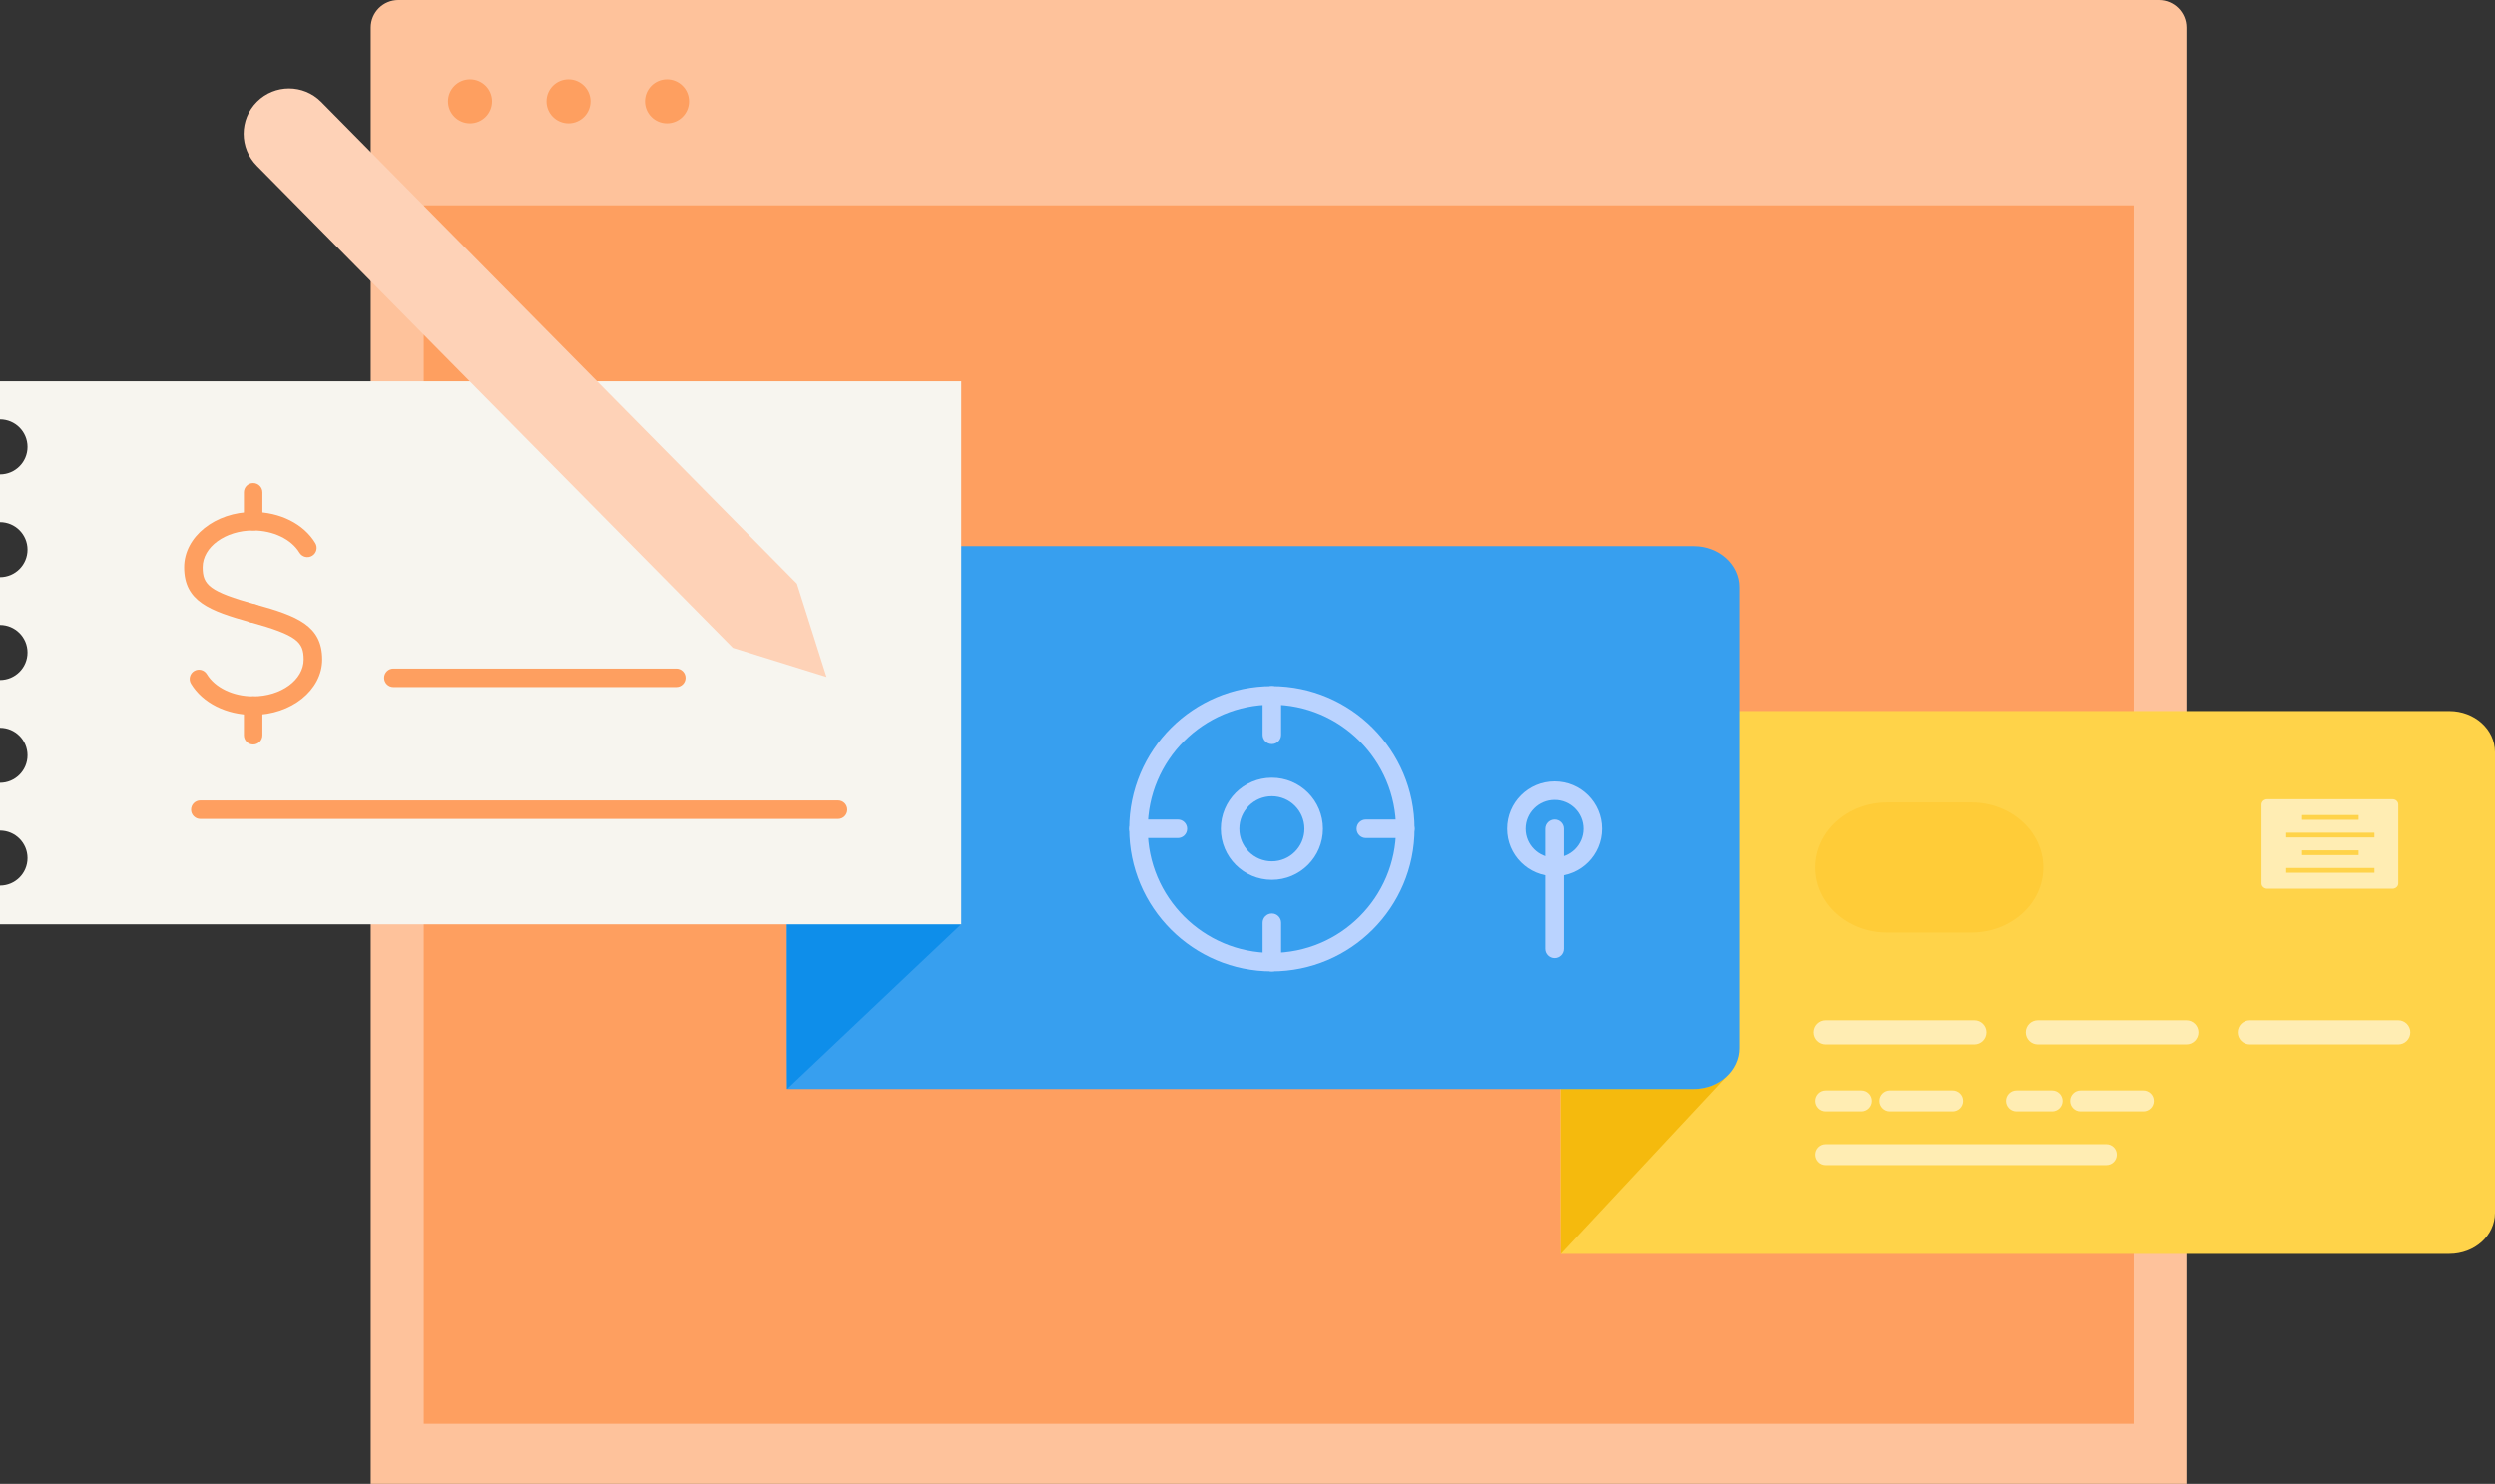<?xml version="1.0" encoding="utf-8"?>
<!-- Generator: Adobe Illustrator 17.0.0, SVG Export Plug-In . SVG Version: 6.00 Build 0)  -->
<!DOCTYPE svg PUBLIC "-//W3C//DTD SVG 1.1//EN" "http://www.w3.org/Graphics/SVG/1.1/DTD/svg11.dtd">
<svg version="1.1" id="Layer_1" xmlns="http://www.w3.org/2000/svg" xmlns:xlink="http://www.w3.org/1999/xlink" x="0px" y="0px"
	 width="281.363px" height="167.34px" viewBox="0 0 281.363 167.34" enable-background="new 0 0 281.363 167.34"
	 xml:space="preserve">
<rect x="0" y="0" width="281.363" height="167.34" fill="#333333" stroke="none"/>
<g>
	<g>
		<g>
			<path fill="#FEC29B" d="M246.567,3.107c0-1.716-1.391-3.107-3.107-3.107H44.913c-1.716,0-3.107,1.391-3.107,3.107V167.34h204.761
				V3.107z"/>
			<g>
				<circle fill="#FE9F60" cx="53.003" cy="11.428" r="2.483"/>
				<circle fill="#FE9F60" cx="64.112" cy="11.428" r="2.483"/>
				<circle fill="#FE9F60" cx="75.222" cy="11.428" r="2.483"/>
			</g>
		</g>
		<g>
			<g>
				<g>
					<rect x="47.783" y="23.155" fill="#FE9F60" width="192.835" height="137.407"/>
				</g>
			</g>
		</g>
	</g>
	<g>
		<g>
			<g>
				<g>
					<g>
						<path fill="#FFD349" d="M281.363,136.78c0,2.555-2.303,4.626-5.145,4.626H176.007c0,0-0.038-2.071-0.038-4.626V84.81
							c0-2.555,2.303-4.626,5.145-4.626h95.104c2.841,0,5.145,2.071,5.145,4.626V136.78z"/>
					</g>
				</g>
			</g>
		</g>
		<g>
			<path fill="#FFEDB3" d="M209.928,125.334h-4.015c-0.651,0-1.179-0.528-1.179-1.179s0.528-1.179,1.179-1.179h4.015
				c0.651,0,1.179,0.528,1.179,1.179S210.579,125.334,209.928,125.334z"/>
			<g>
				<path fill="#FFEDB3" d="M222.659,117.783h-16.745c-0.752,0-1.362-0.61-1.362-1.362s0.61-1.362,1.362-1.362h16.745
					c0.752,0,1.362,0.61,1.362,1.362S223.411,117.783,222.659,117.783z"/>
				<path fill="#FFEDB3" d="M246.558,117.783h-16.745c-0.752,0-1.362-0.61-1.362-1.362s0.61-1.362,1.362-1.362h16.745
					c0.752,0,1.362,0.61,1.362,1.362S247.311,117.783,246.558,117.783z"/>
				<path fill="#FFEDB3" d="M270.458,117.783h-16.745c-0.752,0-1.362-0.61-1.362-1.362s0.61-1.362,1.362-1.362h16.745
					c0.752,0,1.362,0.61,1.362,1.362S271.21,117.783,270.458,117.783z"/>
			</g>
			<path fill="#FFEDB3" d="M237.535,131.393h-31.622c-0.651,0-1.179-0.528-1.179-1.179s0.528-1.179,1.179-1.179h31.622
				c0.651,0,1.179,0.528,1.179,1.179S238.186,131.393,237.535,131.393z"/>
			<g>
				<g>
					<path fill="#FFEDB3" d="M270.458,99.63c0,0.329-0.295,0.596-0.659,0.596h-14.103c-0.364,0-0.659-0.267-0.659-0.596v-8.902
						c0-0.329,0.295-0.596,0.659-0.596h14.103c0.364,0,0.659,0.267,0.659,0.596V99.63z"/>
				</g>
				<g>
					<rect x="257.817" y="93.906" fill="#FFD349" width="9.955" height="0.537"/>
					<rect x="257.817" y="97.888" fill="#FFD349" width="9.955" height="0.537"/>
					<rect x="259.604" y="91.915" fill="#FFD349" width="6.381" height="0.537"/>
					<rect x="259.604" y="95.897" fill="#FFD349" width="6.381" height="0.537"/>
				</g>
			</g>
			<path fill="#FFEDB3" d="M220.215,125.334h-7.08c-0.651,0-1.179-0.528-1.179-1.179s0.528-1.179,1.179-1.179h7.08
				c0.651,0,1.179,0.528,1.179,1.179S220.866,125.334,220.215,125.334z"/>
			<path fill="#FFEDB3" d="M231.424,125.334h-4.014c-0.651,0-1.179-0.528-1.179-1.179s0.528-1.179,1.179-1.179h4.014
				c0.651,0,1.179,0.528,1.179,1.179S232.075,125.334,231.424,125.334z"/>
			<path fill="#FFEDB3" d="M241.711,125.334h-7.081c-0.651,0-1.179-0.528-1.179-1.179s0.528-1.179,1.179-1.179h7.081
				c0.651,0,1.179,0.528,1.179,1.179S242.362,125.334,241.711,125.334z"/>
			<g>
				<path fill="#FFCC38" d="M230.432,97.832c0,4.051-3.63,7.336-8.108,7.336h-9.485c-4.478,0-8.108-3.284-8.108-7.336l0,0
					c0-4.051,3.63-7.336,8.108-7.336h9.485C226.802,90.496,230.432,93.781,230.432,97.832L230.432,97.832z"/>
			</g>
		</g>
		<path fill="#F5BA0D" d="M190.972,122.802h-14.965v18.605l18.794-20.153l-0.001-0.014
			C193.858,122.191,192.5,122.802,190.972,122.802z"/>
		<g>
			<g>
				<g>
					<path fill="#379FEF" d="M196.117,118.19c0,2.555-2.303,4.626-5.145,4.626H88.761c0,0-0.038-2.071-0.038-4.626v-51.97
						c0-2.555,2.303-4.626,5.145-4.626h97.104c2.841,0,5.145,2.071,5.145,4.626V118.19z"/>
				</g>
			</g>
		</g>
		<g>
			<g>
				<path fill="#BAD3FF" d="M175.309,90.211c1.795,0,3.255,1.46,3.255,3.255s-1.46,3.255-3.255,3.255s-3.255-1.46-3.255-3.255
					S173.514,90.211,175.309,90.211 M175.309,88.123c-2.951,0-5.343,2.392-5.343,5.343s2.392,5.343,5.343,5.343
					s5.343-2.392,5.343-5.343S178.26,88.123,175.309,88.123L175.309,88.123z"/>
				<path fill="#BAD3FF" d="M175.309,108.052c-0.577,0-1.044-0.467-1.044-1.044V93.466c0-0.577,0.467-1.044,1.044-1.044
					s1.044,0.467,1.044,1.044v13.542C176.353,107.585,175.885,108.052,175.309,108.052z"/>
			</g>
			<g>
				<g>
					<path fill="#BAD3FF" d="M143.43,109.555c-8.871,0-16.089-7.218-16.089-16.089s7.218-16.089,16.089-16.089
						c8.872,0,16.089,7.218,16.089,16.089S152.302,109.555,143.43,109.555z M143.43,79.465c-7.72,0-14.001,6.281-14.001,14.001
						s6.281,14.001,14.001,14.001s14.001-6.281,14.001-14.001S151.151,79.465,143.43,79.465z"/>
					<path fill="#BAD3FF" d="M158.476,94.51h-4.445c-0.577,0-1.044-0.467-1.044-1.044s0.467-1.044,1.044-1.044h4.445
						c0.577,0,1.044,0.467,1.044,1.044S159.052,94.51,158.476,94.51z"/>
					<path fill="#BAD3FF" d="M132.83,94.51h-4.445c-0.577,0-1.044-0.467-1.044-1.044s0.467-1.044,1.044-1.044h4.445
						c0.577,0,1.044,0.467,1.044,1.044S133.407,94.51,132.83,94.51z"/>
					<path fill="#BAD3FF" d="M143.43,109.555c-0.577,0-1.044-0.467-1.044-1.044v-4.445c0-0.577,0.467-1.044,1.044-1.044
						s1.044,0.467,1.044,1.044v4.445C144.474,109.087,144.007,109.555,143.43,109.555z"/>
					<path fill="#BAD3FF" d="M143.43,83.909c-0.577,0-1.044-0.467-1.044-1.044v-4.445c0-0.577,0.467-1.044,1.044-1.044
						s1.044,0.467,1.044,1.044v4.445C144.474,83.442,144.007,83.909,143.43,83.909z"/>
					<path fill="#BAD3FF" d="M143.431,89.796c2.023,0,3.669,1.646,3.669,3.67s-1.646,3.669-3.669,3.669s-3.67-1.646-3.67-3.669
						S141.407,89.796,143.431,89.796 M143.431,87.708c-3.18,0-5.758,2.578-5.758,5.758s2.578,5.757,5.758,5.757
						c3.18,0,5.757-2.578,5.757-5.757S146.61,87.708,143.431,87.708L143.431,87.708z"/>
				</g>
			</g>
		</g>
		<polygon fill="#0E8EEA" points="88.761,104.226 88.761,122.802 88.776,122.802 108.402,104.226 		"/>
		<g>
			<path fill="#F7F5EF" d="M0,43.002v4.292c1.714,0,3.104,1.389,3.104,3.103S1.714,53.5,0,53.5v5.387
				c1.714,0,3.104,1.389,3.104,3.103S1.714,65.094,0,65.094v5.387c1.714,0,3.104,1.39,3.104,3.104S1.714,76.687,0,76.687v5.387
				c1.714,0,3.104,1.389,3.104,3.103S1.714,88.281,0,88.281v5.387c1.714,0,3.104,1.389,3.104,3.103S1.714,99.875,0,99.875v4.365
				h108.402V43.002H0z"/>
		</g>
		<path fill="#FE9F60" d="M76.269,77.483h-31.91c-0.577,0-1.044-0.467-1.044-1.044s0.467-1.044,1.044-1.044h31.91
			c0.577,0,1.044,0.467,1.044,1.044S76.845,77.483,76.269,77.483z"/>
		<path fill="#FE9F60" d="M94.507,92.356H22.592c-0.577,0-1.044-0.467-1.044-1.044s0.467-1.044,1.044-1.044h71.915
			c0.577,0,1.044,0.467,1.044,1.044S95.083,92.356,94.507,92.356z"/>
		<g>
			<g>
				<path fill="#FE9F60" d="M28.549,59.82c-0.577,0-1.044-0.467-1.044-1.044v-3.254c0-0.577,0.467-1.044,1.044-1.044
					s1.044,0.467,1.044,1.044v3.254C29.593,59.353,29.126,59.82,28.549,59.82z"/>
				<path fill="#FE9F60" d="M28.549,83.96c-0.577,0-1.044-0.467-1.044-1.044v-3.342c0-0.577,0.467-1.044,1.044-1.044
					s1.044,0.467,1.044,1.044v3.342C29.593,83.493,29.126,83.96,28.549,83.96z"/>
				<g>
					<path fill="#FE9F60" d="M28.55,70.22c-0.093,0-0.187-0.012-0.281-0.039c-4.668-1.301-7.503-2.367-7.503-6.205
						c0-3.443,3.491-6.243,7.783-6.243c3.016,0,5.702,1.347,7.008,3.515c0.298,0.494,0.139,1.135-0.355,1.433
						c-0.493,0.298-1.135,0.139-1.433-0.355c-0.917-1.521-2.966-2.504-5.22-2.504c-3.14,0-5.695,1.864-5.695,4.156
						c0,1.99,0.744,2.736,5.976,4.194c0.555,0.155,0.88,0.73,0.725,1.286C29.426,69.917,29.007,70.22,28.55,70.22z"/>
					<path fill="#FE9F60" d="M28.549,80.619c-3.016,0-5.701-1.347-7.008-3.515c-0.298-0.494-0.139-1.135,0.355-1.433
						c0.493-0.297,1.135-0.139,1.433,0.355c0.917,1.521,2.966,2.504,5.22,2.504c3.141,0,5.696-1.864,5.696-4.156
						c0-1.99-0.744-2.736-5.976-4.194c-0.555-0.155-0.88-0.73-0.725-1.286c0.155-0.555,0.731-0.88,1.286-0.725
						c4.668,1.301,7.503,2.367,7.503,6.205C36.333,77.818,32.841,80.619,28.549,80.619z"/>
				</g>
			</g>
		</g>
		<g>
			<g>
				<path fill="#FED2B7" d="M93.209,76.343l-10.568-3.287L28.833,18.562l0.141,0.141c-1.998-1.998-1.998-5.232,0-7.23
					s5.232-1.998,7.23,0l0,0l53.667,54.353L93.209,76.343z"/>
			</g>
		</g>
	</g>
</g>
</svg>
